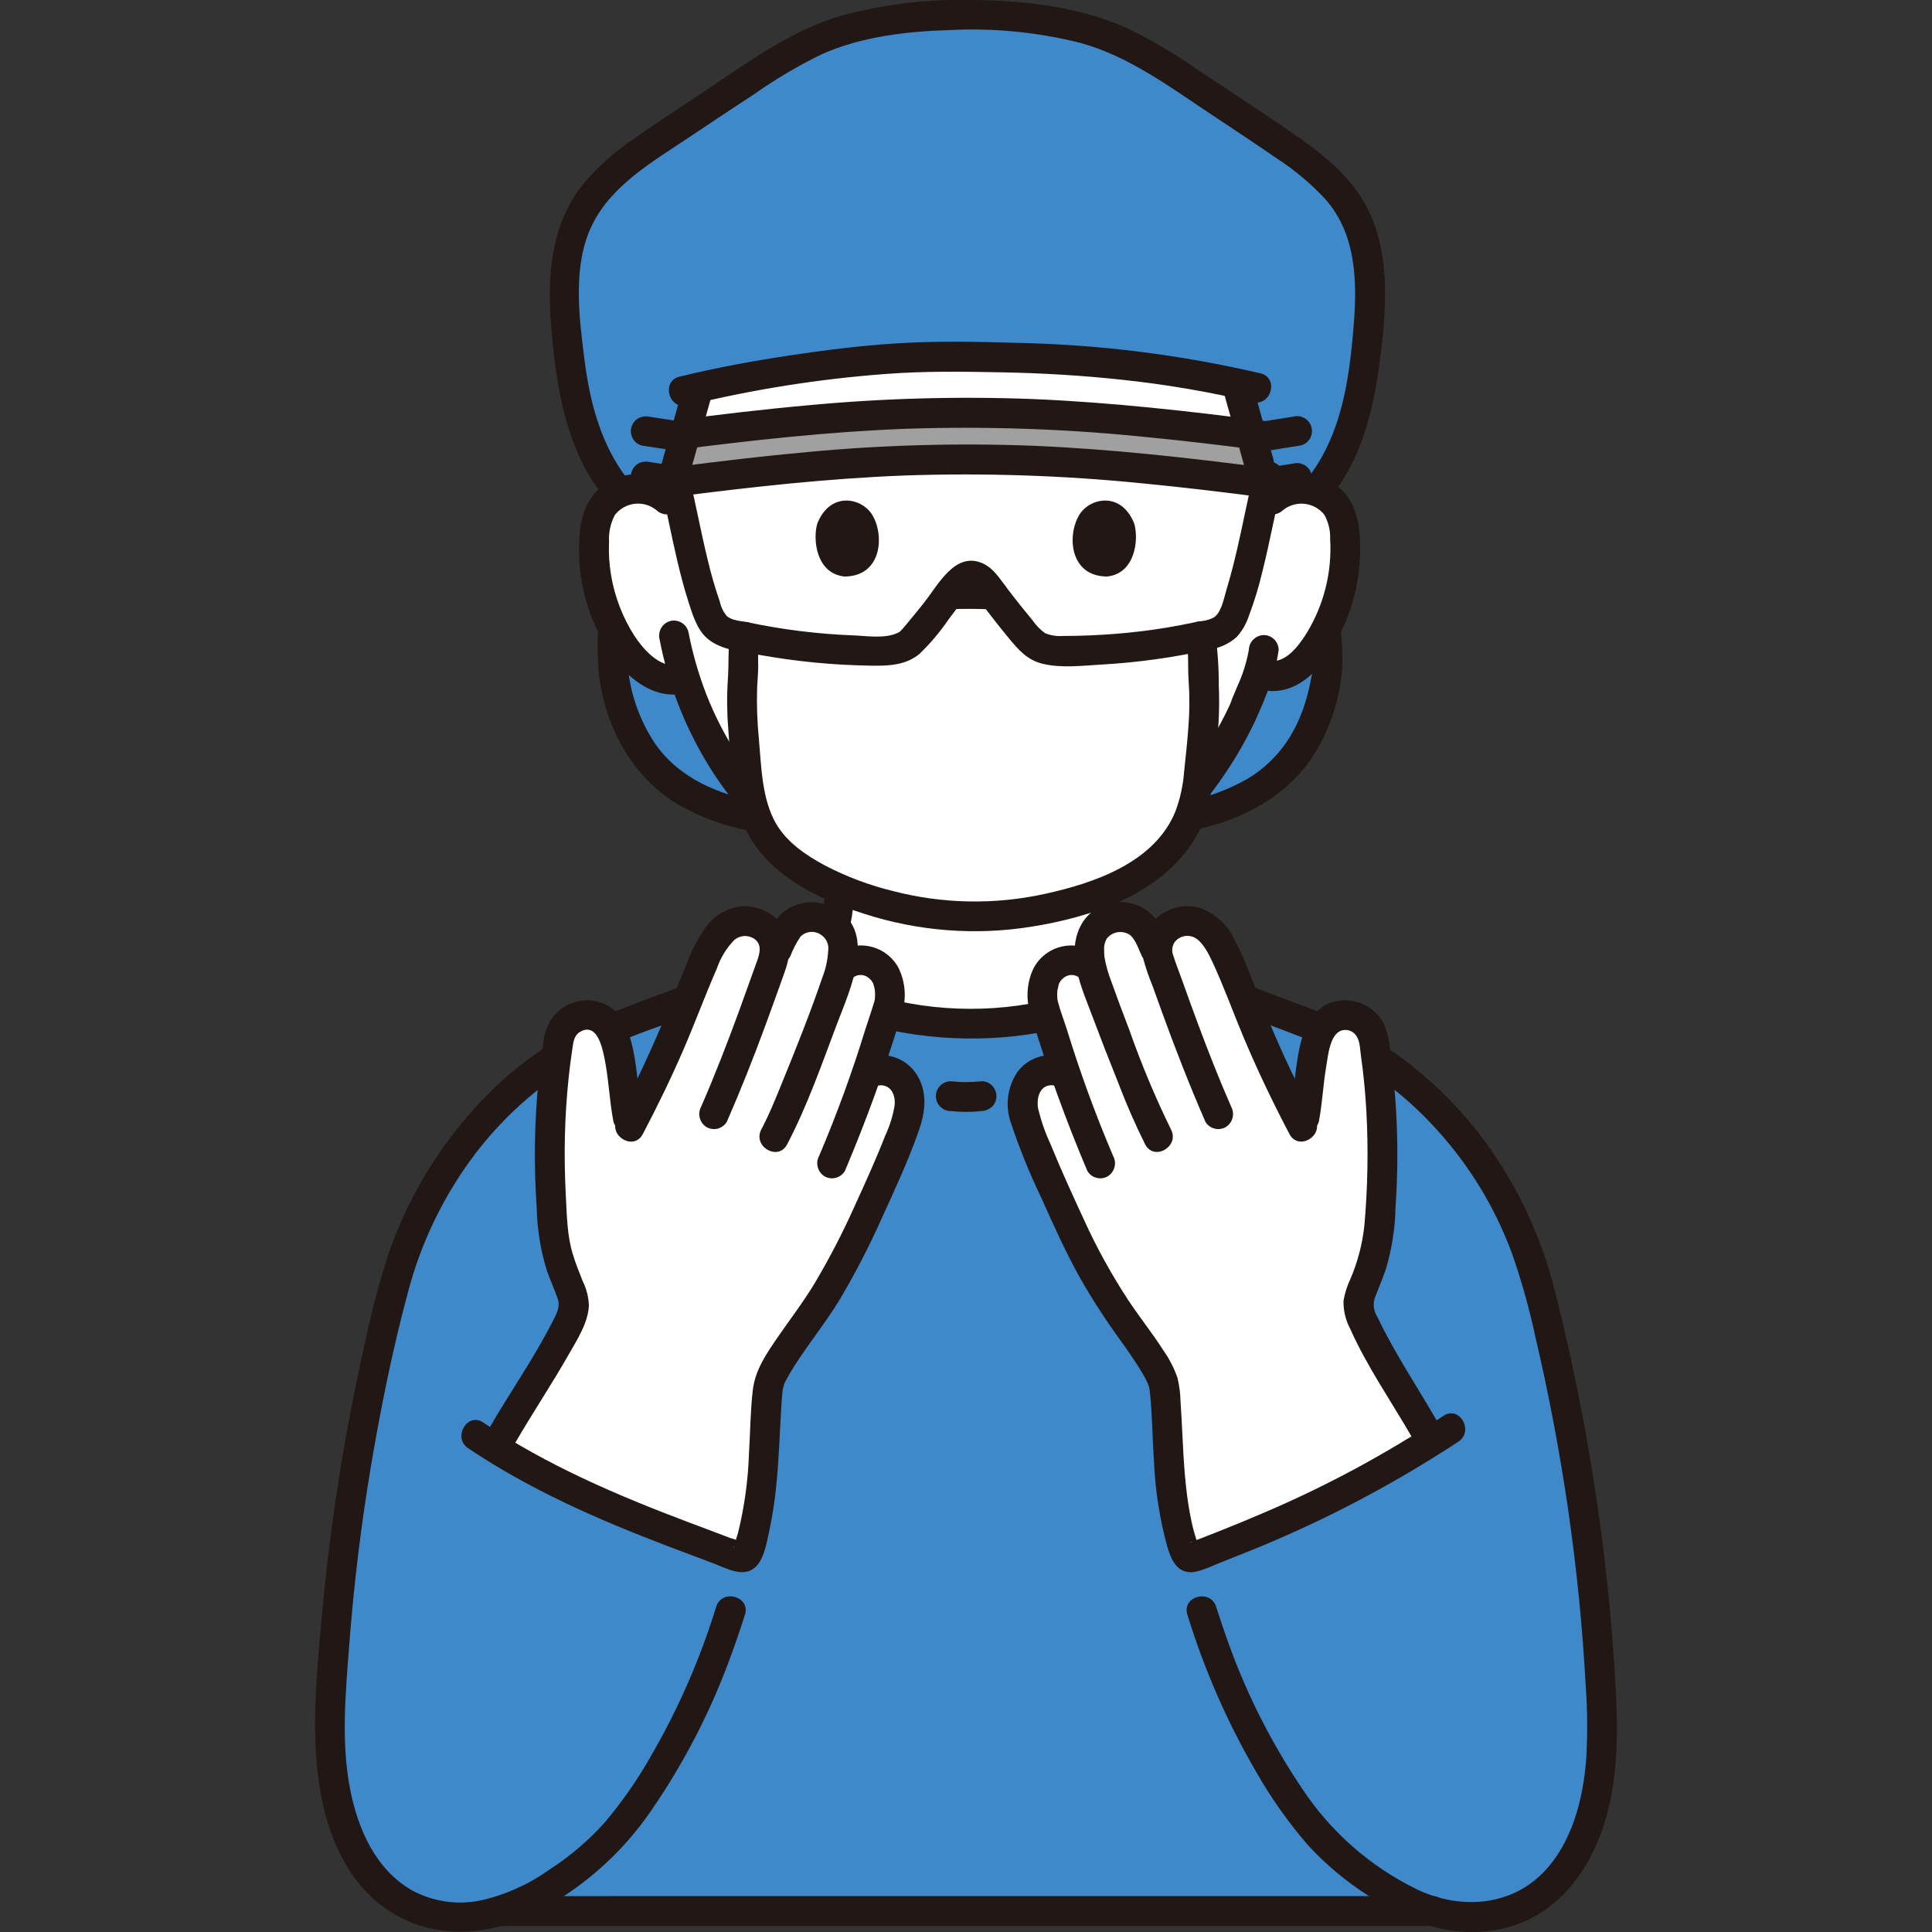 <svg xmlns="http://www.w3.org/2000/svg" width="64" height="64" viewBox="0 0 64 64" fill="none">
  <rect x="0" y="0" width="64" height="64" fill="#333333" stroke="none"/>
  <g clip-path="url(#clip0_584_528)">
    <path d="M17.919 35.413C18.567 34.921 19.27 34.507 20.014 34.179C21.758 33.467 24.158 32.652 25.743 31.928C27.147 33.03 29.493 33.901 31.96 33.901C34.661 33.901 36.892 33.246 38.342 31.962C39.924 32.676 42.279 33.478 43.997 34.179C45.334 34.782 46.122 35.389 47.135 36.27C48.072 37.119 48.876 38.105 49.52 39.194C50.201 40.355 50.711 41.607 51.035 42.913C52.196 47.469 52.877 52.135 53.067 56.834C53.154 59.2 52.635 61.916 50.571 63.071C49.628 63.598 48.486 63.619 47.441 63.305C42.186 63.305 21.179 63.307 16.554 63.309C15.513 63.618 14.378 63.595 13.44 63.071C11.375 61.916 10.857 59.199 10.943 56.834C11.133 52.135 11.814 47.47 12.976 42.913C13.3 41.607 13.81 40.355 14.491 39.194C15.134 38.105 15.939 37.12 16.876 36.27C17.241 35.953 17.576 35.671 17.919 35.413Z" fill="#3F88C9"/>
    <path d="M20.495 17.044C20.477 19.802 20.154 21.352 20.362 22.525C20.903 25.577 22.866 26.641 25.031 27.056H39.255C41.419 26.641 43.382 25.577 43.924 22.525C44.132 21.352 43.631 19.417 43.613 16.658L20.495 17.044Z" fill="#3F88C9"/>
    <path d="M20.001 17.044C19.993 18.113 19.929 19.18 19.858 20.247C19.787 20.938 19.78 21.634 19.838 22.326C20.049 24.078 20.922 25.721 22.458 26.648C23.214 27.083 24.04 27.383 24.899 27.533C25.026 27.564 25.159 27.546 25.272 27.482C25.385 27.417 25.469 27.312 25.507 27.188C25.541 27.061 25.523 26.927 25.459 26.813C25.394 26.7 25.288 26.616 25.162 26.58C23.8 26.316 22.481 25.784 21.68 24.603C21.218 23.899 20.923 23.098 20.817 22.263C20.831 22.362 20.812 22.199 20.809 22.166C20.803 22.095 20.798 22.024 20.794 21.953C20.787 21.792 20.785 21.631 20.787 21.47C20.792 21.117 20.813 20.764 20.835 20.412C20.908 19.29 20.98 18.169 20.989 17.044C20.994 16.409 20.006 16.408 20.001 17.044V17.044Z" fill="#211715"/>
    <path d="M43.119 16.658C43.129 17.728 43.215 18.794 43.325 19.858C43.432 20.604 43.482 21.358 43.474 22.111C43.474 22.234 43.46 22.357 43.433 22.477C43.389 22.713 43.334 22.947 43.266 23.178C43.152 23.58 42.988 23.966 42.779 24.328C42.427 24.931 41.929 25.436 41.33 25.796C40.647 26.186 39.9 26.451 39.124 26.58C38.999 26.616 38.892 26.699 38.828 26.813C38.763 26.927 38.746 27.061 38.779 27.187C38.816 27.312 38.901 27.418 39.014 27.482C39.127 27.546 39.261 27.564 39.387 27.532C40.97 27.223 42.453 26.524 43.405 25.179C43.929 24.41 44.271 23.533 44.408 22.613C44.528 21.867 44.442 21.109 44.367 20.362C44.241 19.129 44.12 17.899 44.109 16.658C44.103 16.023 43.115 16.021 43.121 16.658L43.119 16.658Z" fill="#211715"/>
    <path d="M20.923 5.264C20.234 5.743 19.66 6.369 19.241 7.096C18.607 8.299 18.651 9.749 18.779 11.111C18.955 12.971 19.298 14.916 20.528 16.319C20.65 16.264 20.778 16.226 20.91 16.206C21.121 16.175 21.337 16.191 21.542 16.251C21.747 16.312 21.936 16.416 22.097 16.556C22.443 15.317 22.789 14.077 23.134 12.838C25.246 12.357 28.322 11.897 30.421 11.835C31.412 11.806 32.405 11.825 33.396 11.845C35.941 11.888 38.475 12.172 40.966 12.693C41.332 14.007 41.699 15.321 42.066 16.635C42.228 16.468 42.427 16.342 42.647 16.268C42.867 16.193 43.102 16.173 43.332 16.207C43.423 16.221 43.513 16.243 43.599 16.274C44.797 14.875 45.135 12.951 45.309 11.111C45.438 9.749 45.481 8.3 44.847 7.096C44.279 6.019 43.249 5.296 42.252 4.622C41.181 3.897 40.104 3.182 39.022 2.475C38.413 2.055 37.772 1.685 37.105 1.366C35.526 0.66 33.64 0.494 32.044 0.494C30.548 0.494 28.562 0.659 26.984 1.365C26.317 1.683 25.676 2.054 25.067 2.473C23.984 3.18 22.907 3.896 21.836 4.62C21.53 4.828 21.221 5.039 20.923 5.264Z" fill="#3F88C9"/>
    <path d="M26.131 12.275C27.551 12.045 28.983 11.898 30.421 11.834C31.412 11.805 32.405 11.824 33.396 11.844C35.941 11.887 38.475 12.171 40.965 12.692L42.066 16.634C42.228 16.467 42.427 16.341 42.648 16.267C42.868 16.192 43.102 16.172 43.332 16.206C43.539 16.235 43.736 16.31 43.91 16.426C44.084 16.541 44.23 16.694 44.337 16.873C44.461 17.121 44.531 17.392 44.543 17.668C44.633 18.75 44.424 19.836 43.939 20.808C43.71 21.298 43.378 21.734 42.966 22.085C42.798 22.247 42.585 22.355 42.355 22.393C42.125 22.431 41.889 22.397 41.678 22.297C41.52 22.771 41.313 23.197 41.246 23.404C40.9 24.343 38.921 27.739 36.459 28.839C36.494 29.214 36.546 29.587 36.611 29.96C36.728 30.629 36.691 31.227 37.622 31.564C37.643 31.571 37.967 31.723 38.386 31.922C36.938 33.231 34.688 33.9 31.959 33.9C29.544 33.9 27.245 33.065 25.831 31.997C26.345 31.759 26.748 31.572 26.77 31.564C27.701 31.228 27.664 30.63 27.781 29.961C27.845 29.597 27.896 29.261 27.93 28.911C26.724 28.29 25.662 27.421 24.814 26.363C23.858 25.21 23.135 23.884 22.683 22.457L22.557 22.491C22.017 22.637 21.604 22.349 21.274 22.086C20.862 21.735 20.53 21.299 20.301 20.808C19.817 19.837 19.608 18.751 19.699 17.669C19.711 17.392 19.781 17.121 19.905 16.873C20.012 16.694 20.157 16.541 20.331 16.425C20.505 16.31 20.703 16.235 20.91 16.205C21.121 16.174 21.337 16.19 21.542 16.25C21.747 16.311 21.936 16.415 22.097 16.555C22.443 15.316 22.789 14.076 23.136 12.837C24.014 12.637 25.058 12.44 26.131 12.275Z" fill="white"/>
    <path d="M27.471 28.508C27.439 28.936 27.387 29.363 27.312 29.785C27.28 30.046 27.234 30.304 27.174 30.559C27.165 30.59 27.11 30.734 27.145 30.659C27.121 30.709 27.095 30.756 27.065 30.802C27.022 30.868 27.108 30.755 27.054 30.817C27.038 30.836 27.02 30.855 27.002 30.872C26.962 30.917 26.913 30.954 26.859 30.98C26.721 31.053 26.579 31.119 26.434 31.177C25.696 31.512 24.964 31.859 24.227 32.197C24.037 32.285 23.847 32.372 23.656 32.458C23.588 32.489 23.52 32.52 23.452 32.55C23.327 32.606 23.566 32.508 23.454 32.548C23.329 32.586 23.224 32.67 23.16 32.783C23.096 32.896 23.078 33.03 23.109 33.156C23.145 33.282 23.229 33.388 23.342 33.453C23.456 33.517 23.59 33.535 23.716 33.501C24.009 33.396 24.293 33.249 24.575 33.12C25.028 32.912 25.48 32.703 25.931 32.493L26.932 32.03C26.96 32.02 26.987 32.008 27.013 31.993C27.009 31.996 26.826 32.068 26.936 32.027C26.99 32.007 27.043 31.985 27.096 31.962C27.195 31.922 27.292 31.873 27.384 31.818C27.694 31.626 27.934 31.338 28.066 30.998C28.157 30.72 28.218 30.434 28.248 30.143C28.338 29.6 28.42 29.058 28.457 28.508C28.457 28.377 28.405 28.252 28.313 28.159C28.22 28.066 28.095 28.014 27.963 28.014C27.832 28.014 27.707 28.066 27.614 28.159C27.522 28.252 27.47 28.377 27.47 28.508L27.471 28.508Z" fill="#211715"/>
    <path d="M35.923 28.261C35.968 29.056 36.067 29.846 36.221 30.626C36.279 30.943 36.421 31.239 36.632 31.483C36.843 31.727 37.114 31.91 37.42 32.014C37.607 32.088 37.294 31.951 37.427 32.015C37.476 32.038 37.526 32.061 37.575 32.084C37.731 32.157 37.886 32.23 38.041 32.304C38.462 32.503 38.883 32.702 39.304 32.901C39.592 33.036 39.876 33.182 40.168 33.307C40.282 33.369 40.416 33.385 40.541 33.352C40.667 33.319 40.775 33.24 40.844 33.13C40.909 33.016 40.927 32.882 40.894 32.755C40.861 32.629 40.779 32.521 40.667 32.454C40.047 32.19 39.444 31.878 38.835 31.59C38.539 31.45 38.244 31.307 37.947 31.171C37.792 31.111 37.643 31.041 37.499 30.959C37.429 30.918 37.369 30.862 37.321 30.797C37.274 30.731 37.24 30.656 37.223 30.576C37.153 30.286 37.1 29.992 37.065 29.695C36.987 29.22 36.935 28.741 36.911 28.261C36.908 28.131 36.856 28.006 36.764 27.915C36.672 27.822 36.547 27.77 36.417 27.767C36.287 27.768 36.162 27.82 36.069 27.913C35.977 28.005 35.925 28.13 35.923 28.261V28.261Z" fill="#211715"/>
    <path d="M40.929 15.863C38.311 15.535 35.137 15.208 32.093 15.215C28.799 15.222 25.969 15.494 22.259 15.976L22.707 14.372C26.2 13.925 28.933 13.675 32.093 13.668C35.338 13.661 38.73 14.034 41.438 14.381C41.587 14.916 41.736 15.451 41.886 15.985C41.577 15.945 41.258 15.904 40.929 15.863Z" fill="#A0A0A0"/>
    <path d="M22.772 13.43C24.93 12.902 27.127 12.553 29.342 12.388C30.623 12.29 31.908 12.309 33.19 12.334C34.51 12.359 35.827 12.435 37.139 12.577C38.605 12.73 40.059 12.979 41.493 13.32C42.111 13.469 42.374 12.518 41.756 12.368C39.133 11.756 36.454 11.418 33.762 11.359C32.415 11.321 31.06 11.29 29.715 11.374C28.542 11.447 27.373 11.592 26.211 11.767C24.969 11.953 23.729 12.178 22.509 12.478C21.892 12.63 22.154 13.583 22.772 13.431L22.772 13.43Z" fill="#211715"/>
    <path d="M20.766 15.841C19.888 14.698 19.531 13.277 19.355 11.868C19.178 10.454 18.963 8.791 19.61 7.461C20.254 6.135 21.626 5.353 22.805 4.563C23.539 4.07 24.277 3.581 25.017 3.096C25.719 2.602 26.46 2.166 27.233 1.792C28.539 1.211 30.027 1.04 31.442 0.997C32.91 0.92 34.38 1.065 35.805 1.425C37.425 1.876 38.794 2.909 40.178 3.826C40.891 4.299 41.604 4.771 42.308 5.256C42.896 5.638 43.435 6.091 43.911 6.605C44.923 7.759 44.961 9.308 44.844 10.762C44.732 12.171 44.547 13.659 43.896 14.934C43.732 15.254 43.54 15.558 43.321 15.843C43.255 15.956 43.237 16.09 43.271 16.217C43.304 16.343 43.386 16.452 43.498 16.518C43.612 16.581 43.745 16.598 43.871 16.565C43.997 16.532 44.105 16.452 44.174 16.341C45.15 15.069 45.515 13.472 45.714 11.911C45.916 10.327 46.059 8.622 45.402 7.12C44.749 5.627 43.291 4.727 41.992 3.853C41.216 3.331 40.436 2.813 39.654 2.3C38.913 1.777 38.13 1.315 37.313 0.921C35.801 0.256 34.137 0.039 32.498 0.005C30.945 -0.058 29.392 0.113 27.89 0.513C26.188 1.007 24.742 2.089 23.283 3.058C22.533 3.556 21.777 4.049 21.043 4.568C20.399 4.993 19.819 5.507 19.32 6.094C18.253 7.437 18.123 9.107 18.255 10.76C18.38 12.327 18.597 13.933 19.301 15.357C19.473 15.704 19.678 16.033 19.913 16.34C19.982 16.45 20.09 16.529 20.216 16.562C20.341 16.595 20.475 16.579 20.589 16.517C20.701 16.45 20.783 16.342 20.816 16.215C20.849 16.089 20.831 15.954 20.766 15.841V15.841Z" fill="#211715"/>
    <path d="M24.735 31.669C25.392 32.356 26.178 32.909 27.049 33.294C28.098 33.787 29.216 34.118 30.365 34.277C32.529 34.576 34.883 34.354 36.891 33.462C37.824 33.059 38.652 32.446 39.308 31.669C39.397 31.575 39.447 31.45 39.447 31.32C39.447 31.19 39.397 31.065 39.308 30.971C39.215 30.879 39.09 30.827 38.959 30.827C38.828 30.827 38.703 30.879 38.61 30.971C37.495 32.326 35.815 32.972 34.124 33.248C32.007 33.618 29.829 33.384 27.84 32.574C26.931 32.218 26.11 31.672 25.432 30.971C25.003 30.5 24.306 31.2 24.733 31.67L24.735 31.669Z" fill="#211715"/>
    <path d="M41.369 21.531C41.294 21.946 41.166 22.35 40.989 22.734C40.931 22.874 40.869 23.013 40.814 23.155C40.796 23.201 40.779 23.249 40.762 23.296C40.756 23.311 40.749 23.326 40.743 23.342C40.712 23.433 40.781 23.258 40.756 23.314C40.564 23.734 40.346 24.14 40.101 24.532C39.407 25.702 38.521 26.748 37.481 27.626C36.918 28.105 36.253 28.448 35.537 28.631C34.917 28.774 35.18 29.726 35.799 29.583C37.292 29.238 38.534 28.146 39.508 27.012C40.343 26.072 41.039 25.018 41.578 23.882C41.915 23.133 42.248 22.348 42.357 21.531C42.356 21.4 42.304 21.274 42.211 21.182C42.119 21.09 41.993 21.037 41.863 21.037C41.733 21.04 41.609 21.093 41.517 21.185C41.425 21.277 41.372 21.401 41.369 21.531Z" fill="#211715"/>
    <path d="M21.85 21.182C22.447 24.32 24.343 27.376 27.116 29.032C27.889 29.503 28.746 29.818 29.64 29.961C29.766 29.991 29.899 29.973 30.012 29.909C30.125 29.845 30.209 29.74 30.247 29.616C30.281 29.489 30.264 29.355 30.199 29.241C30.135 29.128 30.028 29.044 29.902 29.008C28.408 28.786 27.107 27.989 26.034 26.951C24.87 25.832 23.966 24.471 23.384 22.965C23.13 22.301 22.935 21.617 22.802 20.919C22.766 20.793 22.683 20.687 22.569 20.622C22.455 20.558 22.321 20.54 22.195 20.574C22.07 20.611 21.964 20.695 21.9 20.808C21.836 20.922 21.818 21.055 21.85 21.181V21.182Z" fill="#211715"/>
    <path d="M42.497 16.902C42.596 16.821 42.711 16.761 42.834 16.724C42.956 16.688 43.085 16.676 43.213 16.69C43.34 16.703 43.464 16.742 43.576 16.803C43.688 16.865 43.788 16.948 43.868 17.048C44.005 17.294 44.073 17.572 44.063 17.853C44.129 18.945 43.858 20.031 43.289 20.965C43.014 21.409 42.551 22.036 41.96 21.876C41.346 21.709 41.084 22.662 41.698 22.828C43.284 23.259 44.319 21.415 44.736 20.166C44.989 19.407 45.095 18.606 45.048 17.807C45.002 17.063 44.782 16.368 44.107 15.968C43.746 15.761 43.329 15.673 42.915 15.715C42.501 15.758 42.111 15.928 41.798 16.203C41.707 16.297 41.655 16.422 41.655 16.553C41.655 16.683 41.707 16.809 41.798 16.902C41.892 16.992 42.017 17.042 42.148 17.042C42.278 17.042 42.403 16.992 42.497 16.902Z" fill="#211715"/>
    <path d="M22.444 16.204C22.163 15.956 21.819 15.793 21.451 15.732C21.082 15.671 20.704 15.715 20.359 15.858C19.627 16.172 19.295 16.825 19.212 17.587C19.045 19.173 19.507 20.762 20.499 22.011C21.039 22.657 21.822 23.164 22.689 22.966C23.308 22.825 23.046 21.872 22.426 22.014C21.857 22.144 21.297 21.489 21.021 21.071C20.627 20.458 20.362 19.77 20.242 19.051C20.181 18.685 20.158 18.314 20.175 17.944C20.158 17.638 20.225 17.333 20.367 17.062C20.446 16.959 20.545 16.873 20.657 16.809C20.77 16.744 20.894 16.704 21.023 16.689C21.151 16.674 21.282 16.685 21.406 16.721C21.53 16.758 21.646 16.819 21.746 16.901C21.84 16.99 21.965 17.04 22.095 17.04C22.225 17.04 22.35 16.99 22.445 16.901C22.536 16.807 22.587 16.682 22.587 16.551C22.587 16.421 22.536 16.295 22.445 16.202L22.444 16.204Z" fill="#211715"/>
    <path d="M27.076 17.338C26.921 17.841 27.022 18.999 27.976 19.098C29.237 19.09 29.304 17.69 28.879 17.032C28.532 16.493 27.51 16.268 27.076 17.338Z" fill="#211715"/>
    <path d="M37.571 17.338C37.726 17.841 37.625 19 36.671 19.098C35.41 19.09 35.343 17.69 35.768 17.032C36.115 16.493 37.137 16.268 37.571 17.338Z" fill="#211715"/>
    <path d="M38.543 32.585C40.148 33.267 41.798 33.836 43.42 34.477C44.914 35.087 46.261 36.009 47.371 37.18C48.569 38.43 49.496 39.914 50.093 41.539C50.404 42.432 50.66 43.345 50.858 44.27C51.081 45.222 51.284 46.178 51.466 47.14C51.831 49.06 52.111 50.994 52.306 52.942C52.402 53.915 52.477 54.889 52.53 55.864C52.588 56.668 52.593 57.475 52.545 58.28C52.44 59.608 52.078 61.05 51.121 62.031C50.008 63.172 48.327 63.254 46.932 62.585C45.409 61.842 44.11 60.708 43.168 59.299C42.153 57.803 41.329 56.186 40.714 54.485C40.562 54.069 40.42 53.648 40.286 53.226C40.095 52.622 39.142 52.88 39.334 53.488C39.891 55.304 40.654 57.05 41.61 58.692C42.099 59.55 42.67 60.36 43.315 61.108C43.913 61.761 44.595 62.332 45.342 62.806C46.08 63.324 46.909 63.695 47.786 63.9C48.682 64.094 49.615 64.014 50.464 63.669C51.917 63.047 52.807 61.638 53.217 60.163C53.677 58.505 53.583 56.783 53.471 55.087C53.335 53.019 53.097 50.958 52.773 48.911C52.451 46.882 52.038 44.87 51.535 42.876C51.097 41.062 50.309 39.352 49.214 37.843C48.163 36.413 46.838 35.209 45.315 34.3C44.514 33.861 43.677 33.489 42.814 33.188C41.941 32.857 41.065 32.535 40.194 32.196C39.808 32.046 39.422 31.894 39.042 31.732C38.928 31.67 38.794 31.654 38.669 31.687C38.543 31.72 38.435 31.8 38.366 31.909C38.301 32.023 38.283 32.157 38.316 32.284C38.349 32.41 38.431 32.518 38.543 32.585H38.543Z" fill="#211715"/>
    <path d="M32.901 19.693C32.61 19.68 32.337 19.674 32.081 19.674C31.884 19.674 31.67 19.678 31.444 19.689L24.669 21.094C24.587 21.532 24.645 22.067 24.612 22.419C24.559 23.242 24.583 24.068 24.684 24.886C24.797 25.973 24.853 27.127 25.596 27.975C26.97 29.539 30.155 30.372 32.248 30.372C33.645 30.353 35.029 30.102 36.343 29.629C37.485 29.22 38.551 28.535 39.148 27.547C39.712 26.617 39.689 25.685 39.81 24.625C39.901 23.879 39.916 23.127 39.854 22.378C39.817 22.018 39.872 21.499 39.775 21.073L32.901 19.693Z" fill="white"/>
    <path d="M24.193 20.963C24.108 21.478 24.149 21.992 24.111 22.509C24.075 23.054 24.08 23.602 24.125 24.147C24.194 25.11 24.237 26.15 24.544 27.072C25.134 28.841 26.966 29.742 28.629 30.271C30.407 30.846 32.297 30.994 34.143 30.702C36.117 30.387 38.333 29.675 39.492 27.927C40.151 26.936 40.182 25.768 40.305 24.626C40.379 23.996 40.402 23.361 40.374 22.728C40.377 22.131 40.336 21.534 40.252 20.943C40.235 20.88 40.206 20.822 40.166 20.77C40.126 20.719 40.076 20.677 40.02 20.645C39.964 20.613 39.901 20.592 39.837 20.584C39.773 20.576 39.707 20.581 39.645 20.598C39.582 20.615 39.524 20.645 39.473 20.684C39.421 20.724 39.379 20.774 39.346 20.83C39.315 20.887 39.294 20.949 39.286 21.013C39.278 21.077 39.283 21.143 39.3 21.205C39.388 21.641 39.341 22.108 39.375 22.551C39.411 23.066 39.408 23.582 39.366 24.096C39.331 24.586 39.276 25.076 39.225 25.565C39.192 26.012 39.096 26.452 38.94 26.872C38.256 28.573 36.246 29.255 34.609 29.612C32.946 29.977 31.221 29.944 29.574 29.515C28.792 29.324 28.037 29.04 27.324 28.668C26.698 28.331 26.056 27.899 25.698 27.267C25.236 26.45 25.221 25.402 25.14 24.489C25.083 23.921 25.063 23.35 25.081 22.779C25.092 22.534 25.117 22.291 25.117 22.044C25.105 21.771 25.114 21.497 25.146 21.226C25.177 21.099 25.158 20.966 25.094 20.853C25.03 20.74 24.925 20.656 24.801 20.618C24.675 20.584 24.54 20.602 24.427 20.666C24.313 20.731 24.229 20.837 24.194 20.963L24.193 20.963Z" fill="#211715"/>
    <path d="M31.444 20.183C31.929 20.161 32.415 20.167 32.9 20.187C33.031 20.186 33.156 20.134 33.248 20.041C33.341 19.949 33.393 19.824 33.394 19.693C33.392 19.563 33.339 19.439 33.247 19.347C33.155 19.255 33.031 19.202 32.9 19.199C32.415 19.179 31.929 19.174 31.444 19.195C31.313 19.195 31.187 19.247 31.094 19.34C31.002 19.433 30.95 19.558 30.95 19.689C30.95 19.82 31.002 19.946 31.094 20.038C31.187 20.131 31.313 20.183 31.444 20.183Z" fill="#211715"/>
    <path d="M22.382 16.454C24.903 16.129 27.432 15.848 29.975 15.751C32.591 15.662 35.211 15.748 37.816 16.009C39.185 16.14 40.55 16.305 41.913 16.483C42.044 16.482 42.169 16.43 42.262 16.337C42.354 16.245 42.407 16.119 42.407 15.989C42.404 15.859 42.351 15.735 42.259 15.643C42.167 15.551 42.043 15.498 41.913 15.495C39.367 15.162 36.812 14.877 34.245 14.767C31.753 14.671 29.257 14.739 26.773 14.972C25.306 15.104 23.843 15.279 22.382 15.468C22.252 15.472 22.129 15.525 22.037 15.617C21.945 15.709 21.892 15.832 21.888 15.962C21.889 16.093 21.941 16.218 22.034 16.31C22.126 16.403 22.251 16.455 22.382 16.456V16.454Z" fill="#211715"/>
    <path d="M22.382 14.909C24.903 14.583 27.432 14.303 29.975 14.205C32.592 14.116 35.212 14.201 37.817 14.463C39.185 14.594 40.551 14.758 41.914 14.936C42.045 14.935 42.17 14.883 42.263 14.79C42.355 14.698 42.407 14.573 42.408 14.442C42.405 14.312 42.352 14.188 42.26 14.096C42.168 14.004 42.044 13.951 41.914 13.948C39.368 13.615 36.813 13.33 34.246 13.22C31.754 13.123 29.258 13.192 26.774 13.425C25.307 13.556 23.844 13.731 22.383 13.92C22.253 13.924 22.13 13.977 22.038 14.069C21.946 14.161 21.893 14.284 21.889 14.414C21.89 14.545 21.942 14.67 22.034 14.762C22.127 14.855 22.252 14.907 22.383 14.908L22.382 14.909Z" fill="#211715"/>
    <path d="M21.262 16.258L22.428 16.434C22.557 16.465 22.692 16.447 22.809 16.384C22.865 16.352 22.914 16.308 22.953 16.257C22.992 16.205 23.021 16.146 23.037 16.083C23.054 16.02 23.058 15.955 23.049 15.891C23.04 15.827 23.019 15.765 22.986 15.709C22.954 15.653 22.912 15.604 22.861 15.566C22.811 15.527 22.753 15.498 22.691 15.482L21.524 15.306C21.395 15.275 21.26 15.293 21.143 15.356C21.087 15.389 21.038 15.432 20.999 15.484C20.96 15.535 20.931 15.594 20.915 15.657C20.898 15.72 20.895 15.785 20.903 15.849C20.912 15.914 20.934 15.976 20.966 16.032C20.998 16.087 21.04 16.136 21.091 16.175C21.142 16.213 21.2 16.242 21.262 16.258Z" fill="#211715"/>
    <path d="M21.262 14.76L22.428 14.937C22.557 14.967 22.692 14.949 22.809 14.887C22.922 14.821 23.004 14.712 23.037 14.586C23.07 14.459 23.052 14.324 22.986 14.211C22.954 14.155 22.912 14.107 22.861 14.068C22.811 14.029 22.753 14.001 22.691 13.985L21.524 13.807C21.395 13.777 21.26 13.795 21.143 13.857C21.087 13.89 21.038 13.933 20.999 13.985C20.96 14.037 20.931 14.096 20.915 14.158C20.898 14.221 20.895 14.287 20.903 14.351C20.912 14.415 20.934 14.477 20.966 14.533C20.998 14.589 21.04 14.637 21.091 14.676C21.142 14.715 21.2 14.743 21.262 14.759V14.76Z" fill="#211715"/>
    <path d="M42.836 15.357L41.67 15.544C41.546 15.578 41.44 15.659 41.375 15.77C41.309 15.883 41.291 16.018 41.324 16.145C41.357 16.271 41.439 16.38 41.553 16.446L41.67 16.495C41.756 16.519 41.847 16.519 41.933 16.495L43.098 16.309C43.222 16.275 43.328 16.194 43.393 16.082C43.459 15.967 43.477 15.83 43.443 15.702C43.408 15.578 43.327 15.472 43.217 15.407L43.099 15.357C43.013 15.334 42.922 15.334 42.836 15.357L42.836 15.357Z" fill="#211715"/>
    <path d="M42.836 13.802L41.67 13.989C41.546 14.023 41.44 14.104 41.375 14.215C41.309 14.328 41.291 14.463 41.324 14.59C41.357 14.716 41.439 14.825 41.553 14.891L41.67 14.941C41.756 14.964 41.847 14.964 41.933 14.941L43.098 14.754C43.222 14.72 43.328 14.639 43.393 14.528C43.459 14.415 43.478 14.28 43.444 14.153C43.411 14.027 43.329 13.918 43.216 13.852L43.098 13.802C43.012 13.779 42.921 13.779 42.836 13.802Z" fill="#211715"/>
    <path d="M31.497 36.805C31.835 36.842 32.175 36.842 32.513 36.804C32.643 36.799 32.767 36.748 32.863 36.66C32.956 36.567 33.008 36.442 33.008 36.311C33.008 36.18 32.956 36.054 32.863 35.962C32.818 35.915 32.763 35.878 32.703 35.853C32.643 35.828 32.578 35.816 32.513 35.818C32.175 35.855 31.835 35.856 31.497 35.819C31.432 35.819 31.367 35.831 31.307 35.856C31.247 35.881 31.193 35.917 31.147 35.963C31.054 36.056 31.002 36.181 31.002 36.312C31.002 36.443 31.054 36.569 31.147 36.661L31.247 36.739C31.322 36.783 31.408 36.806 31.496 36.806L31.497 36.805Z" fill="#211715"/>
    <path d="M35.941 31.923C36.022 31.977 36.098 32.039 36.167 32.108C35.999 31.439 36.011 30.701 36.788 30.436C37.01 30.351 37.256 30.352 37.478 30.437C37.701 30.523 37.884 30.688 37.992 30.899C38.061 31.033 38.258 31.44 38.258 31.44L38.352 31.633C38.312 31.415 38.351 31.19 38.461 30.998C38.572 30.805 38.746 30.659 38.954 30.583C39.651 30.341 40.169 30.734 40.548 31.529C40.766 31.983 41.091 32.806 41.516 33.857C42.046 35.168 42.665 36.418 43.141 37.32C43.339 36.609 43.339 35.751 43.491 35.005C43.537 34.607 43.685 34.227 43.921 33.903C44.054 33.761 44.231 33.666 44.423 33.634C44.615 33.601 44.813 33.632 44.986 33.722C45.109 33.787 45.217 33.878 45.303 33.988C45.389 34.098 45.451 34.225 45.484 34.36C45.836 36.556 45.892 38.789 45.652 41C45.596 41.572 45.357 42.112 45.151 42.649C45.052 42.906 44.956 43.067 45.004 43.328C45.081 43.626 45.199 43.912 45.354 44.177C45.939 45.298 46.72 46.499 47.422 47.755C44.688 49.571 42.013 50.622 39.656 51.538C39.269 51.687 39.273 51.513 39.147 51.119C38.578 49.339 38.718 46.395 38.524 45.765C38.342 45.174 37.229 43.743 36.979 43.367C36.451 42.561 35.98 41.719 35.568 40.848C35.133 39.905 34.223 37.935 33.957 37.041C33.831 36.688 33.847 36.299 34.002 35.958C34.093 35.76 34.252 35.602 34.449 35.511C34.568 35.462 34.695 35.438 34.823 35.44C34.951 35.442 35.078 35.47 35.194 35.523L35.304 35.557C35.041 34.781 34.798 34.019 34.574 33.328C34.518 33.157 34.384 32.255 35.092 31.906C35.221 31.829 35.369 31.79 35.519 31.793C35.669 31.796 35.815 31.841 35.941 31.923Z" fill="white"/>
    <path d="M43.688 37.158C43.806 36.548 43.829 35.926 43.935 35.315C43.991 34.987 44.052 34.252 44.445 34.135C44.522 34.112 44.604 34.112 44.681 34.133C44.759 34.154 44.829 34.197 44.884 34.256C45.057 34.439 45.048 34.733 45.082 34.968C45.171 35.586 45.229 36.207 45.264 36.828C45.331 38.086 45.308 39.346 45.196 40.6C45.132 41.202 44.978 41.791 44.742 42.349C44.628 42.585 44.548 42.835 44.506 43.093C44.499 43.413 44.574 43.73 44.724 44.013C45.278 45.255 46.072 46.4 46.752 47.575C47.071 48.125 47.925 47.628 47.605 47.076C46.945 45.934 46.199 44.825 45.631 43.633C45.567 43.537 45.526 43.428 45.512 43.314C45.498 43.201 45.51 43.085 45.549 42.977C45.667 42.67 45.796 42.366 45.904 42.056C46.105 41.391 46.214 40.7 46.228 40.005C46.324 38.632 46.307 37.252 46.178 35.881C46.145 35.552 46.105 35.224 46.06 34.896C46.044 34.559 45.97 34.226 45.842 33.913C45.694 33.632 45.459 33.407 45.172 33.272C44.884 33.137 44.561 33.1 44.25 33.166C43.529 33.319 43.201 34.023 43.056 34.678C42.893 35.409 42.877 36.161 42.735 36.895C42.703 37.022 42.722 37.155 42.786 37.268C42.85 37.381 42.955 37.465 43.08 37.503C43.206 37.536 43.34 37.519 43.454 37.455C43.568 37.39 43.651 37.283 43.687 37.158H43.688Z" fill="#211715"/>
    <path d="M43.569 37.072C43.026 36.039 42.513 34.987 42.068 33.909C41.843 33.364 41.628 32.815 41.403 32.269C41.248 31.855 41.067 31.452 40.861 31.061C40.632 30.606 40.239 30.256 39.762 30.079C39.523 30.011 39.272 30.002 39.028 30.051C38.785 30.101 38.557 30.209 38.365 30.366C38.159 30.536 38.006 30.76 37.92 31.013C37.835 31.265 37.822 31.537 37.882 31.797C37.963 32.088 38.062 32.374 38.177 32.653C38.285 32.953 38.393 33.253 38.501 33.552C38.943 34.768 39.413 35.972 39.93 37.159C39.997 37.271 40.105 37.353 40.231 37.386C40.358 37.419 40.492 37.401 40.606 37.336C40.716 37.267 40.796 37.159 40.829 37.033C40.862 36.908 40.846 36.774 40.783 36.66C40.386 35.75 40.022 34.826 39.676 33.895C39.496 33.41 39.32 32.923 39.146 32.435C39.053 32.177 38.949 31.919 38.868 31.656C38.837 31.584 38.826 31.505 38.834 31.427C38.841 31.349 38.868 31.274 38.912 31.209C38.985 31.113 39.089 31.045 39.206 31.017C39.322 30.988 39.446 31 39.555 31.051C39.822 31.171 40.028 31.576 40.162 31.862C40.542 32.676 40.844 33.525 41.191 34.352C41.651 35.447 42.164 36.518 42.716 37.569C43.012 38.133 43.864 37.634 43.569 37.071V37.072Z" fill="#211715"/>
    <path d="M38.79 37.414C38.264 36.34 37.802 35.236 37.407 34.108C37.203 33.576 37.001 33.042 36.81 32.504C36.71 32.246 36.635 31.979 36.587 31.707C36.577 31.596 36.572 31.485 36.575 31.374C36.583 31.273 36.614 31.176 36.666 31.09C36.756 30.976 36.886 30.901 37.029 30.88C37.172 30.859 37.318 30.893 37.437 30.976C37.628 31.137 37.725 31.468 37.833 31.689C37.9 31.801 38.008 31.883 38.134 31.916C38.261 31.949 38.395 31.931 38.508 31.866C38.62 31.798 38.7 31.69 38.733 31.564C38.766 31.438 38.749 31.304 38.686 31.19C38.568 30.901 38.414 30.628 38.228 30.377C38.059 30.186 37.842 30.042 37.599 29.961C37.357 29.879 37.097 29.863 36.847 29.913C35.897 30.083 35.497 30.954 35.617 31.838C35.702 32.473 35.966 33.079 36.19 33.675C36.465 34.408 36.748 35.137 37.041 35.863C37.305 36.561 37.604 37.245 37.937 37.913C38.233 38.475 39.086 37.977 38.79 37.414H38.79Z" fill="#211715"/>
    <path d="M36.873 38.291C36.286 36.915 35.773 35.509 35.335 34.079C35.239 33.782 35.122 33.484 35.045 33.181C35.038 33.153 35.033 33.123 35.026 33.094C35.021 33.074 35.03 33.197 35.026 33.084C35.019 32.985 35.02 32.886 35.028 32.786C35.019 32.867 35.079 32.592 35.065 32.626C35.095 32.536 35.151 32.458 35.226 32.401C35.305 32.33 35.408 32.293 35.514 32.297C35.62 32.301 35.721 32.346 35.794 32.423C35.907 32.488 36.042 32.506 36.168 32.473C36.295 32.44 36.403 32.358 36.47 32.246C36.533 32.132 36.549 31.998 36.516 31.872C36.483 31.747 36.403 31.638 36.292 31.57C36.128 31.456 35.941 31.379 35.744 31.343C35.547 31.307 35.345 31.313 35.151 31.361C34.956 31.409 34.774 31.497 34.617 31.621C34.459 31.744 34.33 31.9 34.237 32.077C34.117 32.328 34.05 32.601 34.039 32.88C34.028 33.158 34.074 33.435 34.174 33.695C34.698 35.425 35.315 37.125 36.02 38.789C36.087 38.902 36.195 38.984 36.321 39.017C36.448 39.05 36.582 39.032 36.696 38.967C36.806 38.898 36.886 38.79 36.919 38.664C36.953 38.539 36.936 38.405 36.873 38.291H36.873Z" fill="#211715"/>
    <path d="M35.326 35.049C35.041 34.935 34.726 34.919 34.432 35.005C34.137 35.09 33.879 35.27 33.698 35.518C33.534 35.766 33.43 36.048 33.394 36.343C33.359 36.638 33.393 36.937 33.494 37.217C33.781 38.069 34.12 38.904 34.511 39.714C34.91 40.605 35.309 41.497 35.787 42.349C36.201 43.072 36.655 43.771 37.146 44.443C37.393 44.789 37.638 45.139 37.853 45.506C37.894 45.576 37.934 45.647 37.971 45.718C37.986 45.748 38.061 45.929 38.025 45.826C38.042 45.873 38.056 45.921 38.068 45.969C38.074 45.993 38.076 46.017 38.082 46.041C38.111 46.166 38.074 45.953 38.086 46.065C38.173 46.841 38.173 47.627 38.227 48.406C38.267 49.368 38.417 50.322 38.672 51.251C38.816 51.721 39.029 52.179 39.617 52.064C39.851 52.002 40.078 51.919 40.296 51.816C40.543 51.719 40.79 51.62 41.036 51.521C43.586 50.521 46.025 49.259 48.313 47.755C48.838 47.402 48.344 46.546 47.815 46.902C45.913 48.167 43.897 49.252 41.794 50.142C41.345 50.336 40.893 50.521 40.439 50.702C40.219 50.79 39.999 50.877 39.779 50.962C39.676 51.004 39.562 51.035 39.462 51.084C39.383 51.123 39.442 51.079 39.443 51.097C39.435 51.012 39.73 51.197 39.717 51.276C39.703 51.187 39.676 51.101 39.636 51.021C39.607 50.926 39.578 50.833 39.552 50.737C39.495 50.527 39.45 50.313 39.41 50.098C39.332 49.672 39.284 49.241 39.247 48.808C39.179 48.011 39.163 47.21 39.106 46.412C39.099 46.153 39.066 45.896 39.006 45.645C38.896 45.327 38.742 45.025 38.549 44.75C38.181 44.171 37.75 43.637 37.373 43.066C36.828 42.234 36.346 41.363 35.932 40.459C35.547 39.624 35.161 38.787 34.814 37.935C34.636 37.553 34.495 37.154 34.393 36.744C34.3 36.266 34.535 35.793 35.065 36C35.192 36.034 35.326 36.017 35.44 35.953C35.554 35.888 35.637 35.781 35.673 35.655C35.705 35.529 35.687 35.396 35.622 35.282C35.558 35.169 35.453 35.085 35.328 35.048L35.326 35.049Z" fill="#211715"/>
    <path d="M24.97 31.732C23.319 32.432 21.615 32.996 19.955 33.673C18.329 34.372 16.876 35.419 15.698 36.739C14.445 38.128 13.485 39.756 12.876 41.525C12.569 42.465 12.314 43.42 12.113 44.387C11.884 45.39 11.677 46.397 11.493 47.409C11.12 49.467 10.84 51.539 10.652 53.626C10.493 55.424 10.31 57.269 10.567 59.066C10.777 60.529 11.342 62.064 12.517 63.029C13.964 64.216 15.89 64.233 17.54 63.456C19.172 62.663 20.568 61.455 21.588 59.954C22.688 58.353 23.577 56.617 24.234 54.789C24.392 54.359 24.539 53.925 24.677 53.488C24.869 52.88 23.916 52.621 23.725 53.225C23.201 54.93 22.487 56.57 21.596 58.114C21.146 58.917 20.621 59.676 20.026 60.379C19.481 60.984 18.857 61.514 18.171 61.953C17.494 62.433 16.73 62.773 15.921 62.955C15.152 63.114 14.351 62.997 13.659 62.627C12.451 61.938 11.866 60.615 11.605 59.304C11.286 57.699 11.452 56.022 11.576 54.406C11.725 52.458 11.961 50.519 12.285 48.59C12.61 46.653 13 44.717 13.511 42.819C13.95 41.138 14.719 39.561 15.773 38.18C16.777 36.876 18.037 35.792 19.477 34.994C20.224 34.616 20.995 34.29 21.787 34.017C22.619 33.703 23.454 33.395 24.281 33.07C24.678 32.914 25.074 32.752 25.468 32.585C25.58 32.519 25.662 32.41 25.695 32.284C25.728 32.157 25.71 32.023 25.645 31.91C25.576 31.799 25.468 31.719 25.342 31.686C25.217 31.653 25.083 31.67 24.969 31.732L24.97 31.732Z" fill="#211715"/>
    <path d="M28.068 31.923C27.986 31.976 27.91 32.038 27.841 32.108C28.009 31.439 27.997 30.701 27.22 30.436C26.998 30.351 26.752 30.352 26.529 30.437C26.307 30.523 26.124 30.687 26.016 30.899C25.947 31.033 25.749 31.44 25.749 31.44L25.656 31.632C25.695 31.415 25.657 31.19 25.546 30.998C25.436 30.805 25.261 30.659 25.053 30.583C24.357 30.341 23.84 30.734 23.459 31.529C23.242 31.983 22.917 32.806 22.492 33.857C21.962 35.168 21.342 36.417 20.867 37.32C20.669 36.609 20.668 35.751 20.517 35.005C20.471 34.607 20.323 34.227 20.087 33.903C19.953 33.761 19.777 33.666 19.585 33.634C19.393 33.601 19.195 33.632 19.022 33.722C18.899 33.787 18.791 33.878 18.705 33.988C18.619 34.098 18.557 34.225 18.523 34.36C18.172 36.556 18.115 38.789 18.356 40.999C18.412 41.572 18.65 42.112 18.857 42.649C18.955 42.906 19.052 43.066 19.003 43.328C18.927 43.626 18.809 43.912 18.654 44.177C18.068 45.297 17.099 46.719 16.397 47.975C19.132 49.79 21.994 50.622 24.352 51.537C24.738 51.687 24.734 51.513 24.86 51.119C25.43 49.339 25.29 46.395 25.484 45.765C25.665 45.174 26.779 43.743 27.029 43.367C27.556 42.561 28.028 41.719 28.44 40.848C28.875 39.905 29.785 37.935 30.051 37.041C30.177 36.688 30.161 36.299 30.006 35.957C29.914 35.76 29.756 35.602 29.558 35.511C29.44 35.462 29.313 35.437 29.185 35.44C29.056 35.441 28.93 35.47 28.813 35.523L28.703 35.557C28.967 34.781 29.21 34.019 29.434 33.328C29.489 33.157 29.624 32.255 28.915 31.906C28.787 31.829 28.639 31.79 28.489 31.793C28.34 31.796 28.194 31.841 28.068 31.923Z" fill="white"/>
    <path d="M21.273 36.895C21.139 36.201 21.122 35.489 20.978 34.796C20.854 34.206 20.633 33.544 20.046 33.267C19.754 33.133 19.426 33.1 19.113 33.176C18.801 33.251 18.523 33.429 18.324 33.681C18.126 33.953 18.01 34.276 17.988 34.611C17.933 34.986 17.885 35.362 17.844 35.739C17.702 37.157 17.68 38.584 17.779 40.006C17.794 40.716 17.908 41.421 18.119 42.1C18.229 42.408 18.363 42.706 18.473 43.014C18.574 43.294 18.43 43.533 18.301 43.786C17.684 45 16.897 46.119 16.215 47.296C15.896 47.847 16.75 48.346 17.068 47.795C17.637 46.812 18.27 45.868 18.832 44.881C19.11 44.392 19.484 43.822 19.508 43.245C19.497 42.963 19.426 42.687 19.3 42.434C19.183 42.137 19.063 41.84 18.971 41.534C18.786 40.919 18.777 40.252 18.744 39.614C18.71 38.955 18.698 38.297 18.713 37.637C18.728 36.988 18.77 36.339 18.838 35.692C18.87 35.387 18.909 35.082 18.955 34.779C18.991 34.542 19.002 34.293 19.239 34.168C19.771 33.888 19.943 34.67 20.017 35.02C20.166 35.725 20.184 36.45 20.321 37.158C20.357 37.284 20.441 37.391 20.554 37.455C20.668 37.52 20.802 37.537 20.928 37.503C21.053 37.466 21.159 37.382 21.223 37.269C21.287 37.156 21.305 37.022 21.273 36.896V36.895Z" fill="#211715"/>
    <path d="M21.293 37.57C21.772 36.658 22.224 35.731 22.633 34.786C23.021 33.89 23.358 32.972 23.749 32.078C23.867 31.731 24.06 31.414 24.314 31.15C24.406 31.065 24.525 31.015 24.649 31.008C24.774 31 24.897 31.036 24.998 31.108C25.301 31.329 25.122 31.712 25.009 32.028C24.829 32.531 24.649 33.034 24.466 33.536C24.08 34.588 23.674 35.633 23.226 36.661C23.164 36.775 23.148 36.908 23.181 37.033C23.214 37.159 23.293 37.267 23.403 37.336C23.516 37.401 23.651 37.419 23.777 37.386C23.903 37.353 24.012 37.271 24.078 37.159C24.538 36.105 24.962 35.037 25.358 33.959C25.568 33.388 25.773 32.816 25.978 32.243C26.176 31.691 26.266 31.139 25.894 30.634C25.746 30.434 25.552 30.274 25.327 30.167C25.103 30.06 24.856 30.01 24.608 30.02C24.358 30.04 24.116 30.116 23.899 30.242C23.682 30.368 23.496 30.541 23.355 30.749C23.1 31.122 22.893 31.525 22.738 31.95C22.528 32.449 22.328 32.951 22.125 33.453C21.626 34.688 21.059 35.892 20.439 37.072C20.144 37.634 20.996 38.134 21.292 37.57H21.293Z" fill="#211715"/>
    <path d="M26.072 37.913C26.738 36.648 27.219 35.262 27.723 33.927C28.158 32.776 29.131 30.739 27.537 30.034C27.277 29.911 26.987 29.864 26.702 29.899C26.416 29.934 26.147 30.051 25.925 30.234C25.63 30.482 25.487 30.852 25.323 31.19C25.26 31.304 25.244 31.438 25.276 31.564C25.309 31.689 25.389 31.798 25.5 31.866C25.613 31.931 25.748 31.949 25.874 31.916C26 31.883 26.109 31.801 26.176 31.689C26.263 31.457 26.376 31.236 26.514 31.031C26.6 30.941 26.715 30.885 26.839 30.872C26.962 30.86 27.087 30.891 27.189 30.961C27.279 31.017 27.35 31.099 27.394 31.195C27.437 31.292 27.451 31.399 27.434 31.503C27.418 31.794 27.357 32.08 27.252 32.351C26.857 33.509 26.403 34.651 25.941 35.783C25.718 36.333 25.502 36.877 25.219 37.415C24.923 37.977 25.774 38.477 26.072 37.913V37.913Z" fill="#211715"/>
    <path d="M27.989 38.789C28.694 37.125 29.311 35.425 29.835 33.695C29.935 33.435 29.981 33.158 29.97 32.88C29.959 32.601 29.892 32.328 29.772 32.077C29.679 31.9 29.55 31.744 29.392 31.621C29.235 31.497 29.053 31.409 28.858 31.361C28.664 31.313 28.462 31.306 28.265 31.343C28.068 31.379 27.881 31.456 27.716 31.57C27.607 31.639 27.527 31.747 27.494 31.872C27.461 31.998 27.477 32.131 27.539 32.245C27.605 32.357 27.714 32.439 27.84 32.472C27.967 32.505 28.101 32.487 28.215 32.422C28.288 32.346 28.389 32.301 28.494 32.297C28.6 32.293 28.704 32.33 28.783 32.4C28.857 32.457 28.913 32.536 28.943 32.625C28.923 32.573 28.964 32.716 28.964 32.712C28.964 32.715 28.99 32.872 28.98 32.786C28.989 32.878 28.99 32.971 28.984 33.063C28.981 33.13 28.968 33.163 28.984 33.079C28.978 33.109 28.974 33.14 28.965 33.17C28.876 33.475 28.77 33.776 28.672 34.078C28.234 35.508 27.721 36.914 27.135 38.29C27.072 38.404 27.056 38.538 27.089 38.664C27.122 38.79 27.202 38.898 27.312 38.967C27.426 39.032 27.56 39.05 27.687 39.017C27.813 38.983 27.921 38.902 27.988 38.789H27.989Z" fill="#211715"/>
    <path d="M28.945 36.001C29.406 35.821 29.68 36.159 29.636 36.62C29.577 36.969 29.47 37.309 29.32 37.63C29.01 38.423 28.656 39.2 28.302 39.974C27.912 40.844 27.473 41.691 26.986 42.511C26.613 43.129 26.177 43.698 25.767 44.291C25.392 44.836 25.018 45.377 24.938 46.046C24.854 46.756 24.854 47.477 24.809 48.189C24.778 49.06 24.658 49.925 24.45 50.77C24.423 50.866 24.393 50.96 24.364 51.055C24.345 51.116 24.304 51.259 24.302 51.257C24.254 51.221 24.516 51.12 24.456 51.147C24.608 51.08 24.607 51.129 24.549 51.085C24.438 51.026 24.32 50.981 24.198 50.951C23.739 50.775 23.279 50.604 22.819 50.431C20.445 49.536 18.12 48.542 16.007 47.122C15.478 46.767 14.983 47.622 15.509 47.975C17.563 49.356 19.825 50.344 22.131 51.222C22.634 51.413 23.139 51.601 23.643 51.792C24.069 51.953 24.643 52.291 25.043 51.894C25.326 51.612 25.409 51.046 25.491 50.671C25.595 50.178 25.671 49.68 25.718 49.178C25.809 48.292 25.829 47.401 25.887 46.512C25.896 46.363 25.907 46.213 25.924 46.064C25.933 45.985 25.902 46.15 25.934 46.011C25.946 45.961 25.959 45.912 25.973 45.862C26.006 45.745 25.943 45.922 25.977 45.846C25.994 45.811 26.011 45.776 26.028 45.74C26.07 45.661 26.113 45.583 26.158 45.506C26.262 45.327 26.375 45.152 26.491 44.98C26.921 44.34 27.397 43.736 27.799 43.078C28.323 42.198 28.794 41.288 29.21 40.353C29.645 39.4 30.092 38.441 30.438 37.452C30.637 36.88 30.726 36.268 30.434 35.71C30.276 35.402 30.01 35.164 29.687 35.042C29.363 34.92 29.006 34.922 28.685 35.048C28.561 35.087 28.456 35.171 28.392 35.284C28.327 35.397 28.309 35.53 28.34 35.656C28.375 35.782 28.459 35.888 28.573 35.953C28.686 36.018 28.821 36.035 28.947 36.001L28.945 36.001Z" fill="#211715"/>
    <path d="M22.595 12.938L21.866 15.545C21.831 15.671 21.848 15.806 21.913 15.92C21.978 16.034 22.085 16.118 22.211 16.153C22.338 16.188 22.473 16.171 22.587 16.106C22.7 16.041 22.784 15.934 22.819 15.808L23.547 13.201C23.582 13.074 23.565 12.939 23.5 12.825C23.436 12.711 23.328 12.628 23.202 12.593C23.076 12.558 22.941 12.575 22.827 12.64C22.713 12.704 22.629 12.812 22.595 12.938Z" fill="#211715"/>
    <path d="M40.501 12.865L41.229 15.472C41.264 15.598 41.347 15.705 41.461 15.77C41.575 15.835 41.71 15.851 41.837 15.817C41.963 15.782 42.07 15.698 42.135 15.584C42.2 15.47 42.216 15.335 42.182 15.209L41.453 12.602C41.419 12.476 41.335 12.368 41.221 12.304C41.107 12.239 40.972 12.222 40.846 12.257C40.719 12.292 40.612 12.375 40.547 12.489C40.483 12.603 40.466 12.738 40.501 12.865Z" fill="#211715"/>
    <path d="M47.445 62.811H42.838H36.019H28.487H21.625C20.057 62.811 18.489 62.812 16.922 62.812H16.553C15.918 62.812 15.917 63.8 16.553 63.8C18.006 63.8 19.459 63.8 20.912 63.799H27.592H35.115H42.101H47.444C48.08 63.799 48.081 62.811 47.444 62.811H47.445Z" fill="#211715"/>
    <path d="M21.841 15.89C22.061 16.786 22.227 17.695 22.44 18.593C22.546 19.038 22.66 19.482 22.8 19.918C22.938 20.345 23.08 20.848 23.431 21.151C23.886 21.541 24.591 21.592 25.161 21.695C25.768 21.804 26.38 21.888 26.994 21.948C27.608 22.008 28.229 22.041 28.848 22.051C29.419 22.06 29.996 22.044 30.457 21.663C30.817 21.316 31.141 20.933 31.422 20.52C31.64 20.242 31.883 19.878 32.092 19.651C32.197 19.537 32.147 19.538 32.25 19.651C32.325 19.733 32.428 19.88 32.519 20C32.812 20.386 33.11 20.767 33.419 21.14C33.742 21.531 34.032 21.869 34.548 21.991C35.154 22.135 35.841 22.053 36.456 22.017C37.682 21.948 38.899 21.779 40.097 21.51C40.42 21.461 40.723 21.319 40.967 21.101C41.152 20.896 41.29 20.654 41.374 20.392C41.555 19.913 41.705 19.422 41.821 18.923C42.073 17.918 42.254 16.897 42.5 15.891C42.652 15.274 41.7 15.011 41.548 15.629C41.34 16.475 41.181 17.333 40.984 18.183C40.881 18.623 40.772 19.062 40.64 19.495C40.551 19.786 40.475 20.236 40.253 20.421C40.083 20.562 39.769 20.573 39.559 20.618C39.255 20.683 38.95 20.74 38.644 20.791C38.09 20.884 37.534 20.95 36.974 20.995C36.384 21.042 35.791 21.068 35.199 21.067C35.002 21.082 34.803 21.05 34.62 20.975C34.458 20.858 34.317 20.712 34.203 20.547C33.919 20.205 33.641 19.857 33.371 19.503C33.133 19.19 32.919 18.824 32.546 18.659C31.637 18.26 31.075 19.379 30.611 19.964C30.456 20.16 30.298 20.354 30.138 20.546C30.056 20.645 29.977 20.747 29.89 20.841C29.808 20.928 29.823 20.923 29.745 20.961C29.316 21.166 28.731 21.066 28.267 21.048C27.095 21.003 25.93 20.859 24.782 20.617C24.568 20.572 24.237 20.561 24.073 20.403C23.96 20.266 23.881 20.104 23.845 19.931C23.684 19.466 23.548 18.994 23.436 18.515C23.203 17.557 23.028 16.586 22.793 15.629C22.641 15.011 21.688 15.273 21.84 15.891L21.841 15.89Z" fill="#211715"/>
  </g>
  <defs>
    <clipPath id="clip0_584_528">
      <rect width="64" height="64" fill="white"/>
    </clipPath>
  </defs>
</svg>